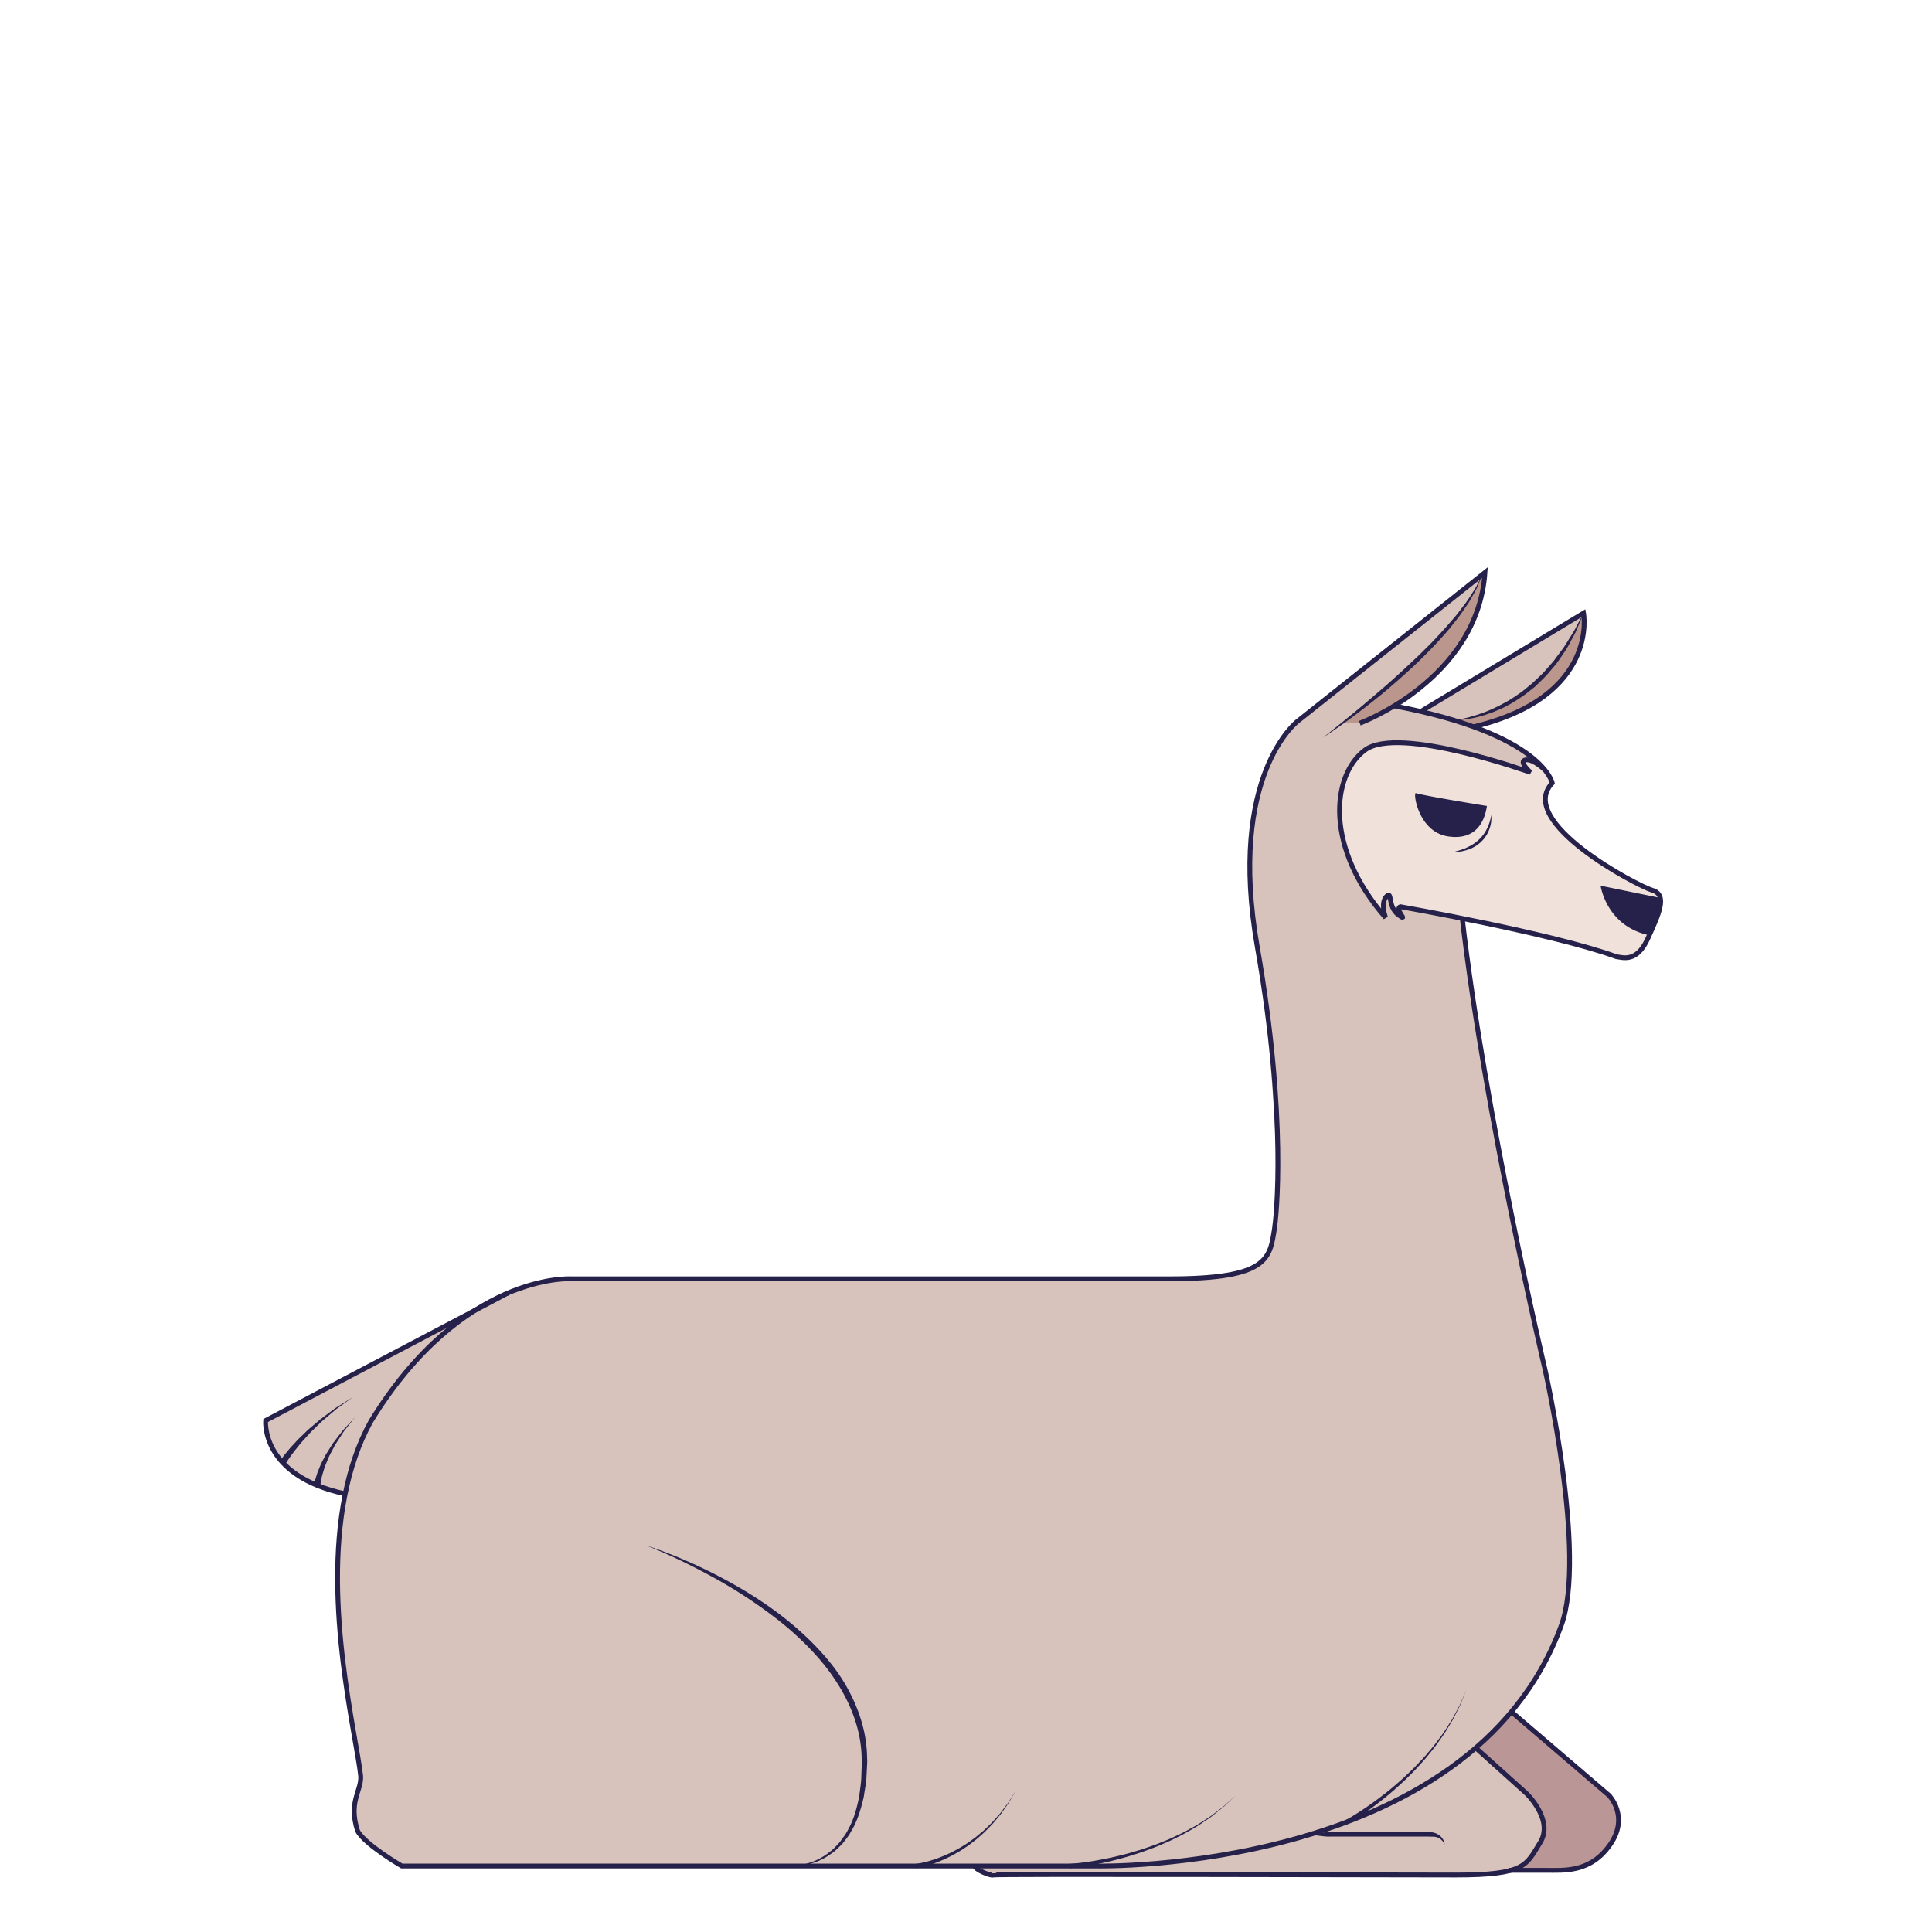 <svg width="201" height="201" viewBox="0 0 201 201" xmlns="http://www.w3.org/2000/svg"><g fill="none" fill-rule="evenodd"><path d="M157.15 178.172l10.27 8.695s2.75 3.734-1.172 6.523c-2.748 1.953-7.045 1.283-8.12 1.283-.104 0-1.569.314-2.504.32-8.79.045-49.577-.018-51.706.176-2.355.214-1.622-1.058-3.135-.95-1.513.108-56.504.025-58.427.025-.529 0-4.408-2.221-4.998-3.45-1.133-2.36.395-4.856.179-6.047-.217-1.191-3.537-21.091-1.966-27.048.478-1.817.545-2.059.165-2.18-.81-.259-7.8-1.834-8.072-7.624-.006-.136 21.017-11.387 27.447-14.072 3.008-1.255 14.784-.673 26.016-.673 11.233 0 43.215.074 45.366-.217 2.296-.311 6.009-.027 6.274-6.332.285-6.81-.66-20.376-2.59-33.147-1.135-7.505 1.764-16.187 4.848-18.31 3.164-2.18 19.21-15.252 19.21-15.252s.772 3.634-2.986 8.24c-3.48 4.264-5.927 5.46-5.927 5.46l2.518.533c.415.088 1.546-1.098 3.608-2.18 2.062-1.084 12.689-7.669 13.123-7.931.204-.123 1.475 4.44-3.795 8.286-4.884 3.564-7.427 3.338-7.166 3.425 4.209 1.403 8.524 5.232 7.77 5.977-1.978 1.951 2.58 8.024 10.975 11.207.966.367-.29 5.372-2.398 6.623-1.737 1.03-4.436-1.747-17.532-3.847-.268-.043-.012 2.07.061 2.648.497 3.937.418 2.623 1.086 7.625 1.164 8.725 7.703 37.913 8.142 41.402 1.107 8.798 4.688 21.12-4.563 30.812" fill="#D7C3BC"/><path d="M157.15 178.172l-3.425 3.507s5.02 4.513 6.448 6.787c1.428 2.273-.846 5.37-2.454 5.936h5.578s3.33.282 4.995-3.938c.851-2.324-1.212-3.947-2.351-4.923-1.14-.975-8.61-7.216-8.61-7.216" fill="#BB9696"/><path d="M151.722 74.886s9.227-1.448 12.847-10.686c.154.105 0 0 0 0s1.9 7.896-11.07 11.362l-1.777-.676m-10.253.354l-1.71-.072s12.291-9.149 14.48-15.607c.099-.08.416 10.195-12.77 15.68" fill="#BB968C"/><path d="M169.765 99.52c-.193.022-.792.224-1.963-.118-5.133-1.502-19.24-5.096-21.87-5.029-.364.01-.457.815-.663.613-.585-.572-.348-2.052-1.033-1.71-.224.111-.102 1.87-.53 1.448-4.343-4.312-4.865-10.08-3.717-13.924 1.805-6.047 11.123-3.078 15.689-1.587 1.778.58 3.34 1.005 3.012.718-.393-.344-.248-1.63 1.163-.507 2.399 1.91 1.474 2.076.936 3.462-.68 1.758 5.37 7.763 11.305 9.81 2.259.472-1.422 6.72-2.329 6.824" fill="#F0E1DB"/><path d="M147.813 74.019l16.935-10.234s1.656 8.697-11.449 11.826" stroke="#26214B" stroke-width=".5"/><path d="M151.222 74.922s.289.015.795-.03c.25-.03.56-.057.906-.125.35-.056.741-.142 1.161-.264.42-.114.867-.275 1.336-.449.46-.197.958-.386 1.43-.665.49-.245.96-.56 1.44-.877.485-.31.921-.703 1.388-1.055.419-.406.845-.807 1.24-1.223.367-.44.744-.86 1.081-1.29.317-.444.61-.883.888-1.296.264-.423.474-.847.688-1.225.215-.378.4-.729.524-1.061l.352-.842c.188-.468.297-.735.297-.735l-.378.698-.423.803c-.15.315-.367.646-.595 1.01-.232.362-.46.767-.743 1.17-.296.391-.61.802-.922 1.236-.337.414-.714.818-1.08 1.242-.392.4-.816.781-1.229 1.17-.447.35-.865.74-1.332 1.05-.461.317-.913.633-1.387.88-.459.273-.927.489-1.367.705a15.93 15.93 0 0 1-2.404.853c-.337.098-.638.15-.883.203-.495.092-.783.117-.783.117m3.473 8.93s-6.308-1.015-7.406-1.34c-.288.073.325 4.061 3.378 4.508 3.052.447 3.825-1.787 4.028-3.168m18.03 9.564l-6.203-1.27s.588 4.22 5.064 5.155c.385-.184 1.423-3.235 1.139-3.885" fill="#26214B"/><path d="M155.143 84.795s-.039.382-.226.906a4.045 4.045 0 0 1-.402.846c-.089.146-.188.29-.303.427-.102.146-.24.264-.365.394-.129.125-.278.23-.414.345l-.446.278c-.156.071-.303.148-.445.22-.145.064-.29.108-.42.158-.26.106-.492.15-.65.2l-.25.076.26-.013c.164-.024.411-.006.69-.087a4.54 4.54 0 0 0 .945-.299c.162-.084.328-.177.494-.275.152-.12.315-.232.459-.366.135-.144.281-.278.39-.44a2.87 2.87 0 0 0 .304-.478c.17-.326.271-.654.329-.938.064-.282.064-.526.068-.692 0-.168-.018-.262-.018-.262" fill="#26214B"/><path d="M160.729 80.114s-1.19-1.177-2.004-1.055c-.814.121.502 1.3.502 1.3s-13.73-4.956-17.23-2.316c-3.5 2.64-4.19 10.155 2.158 17.427 0 0-.57-1.504.081-2.194.651-.69.082 1.056 1.262 1.909s-.489-.61.203-.853c0 0 15.791 2.762 22.466 5.2.65.08 2.116.65 3.255-1.869 1.14-2.518 2.117-4.55.489-5.037-1.628-.487-14.244-7.134-10.419-11.163 0 0-.986-5.1-16.451-8.026" stroke="#26214B" stroke-width=".5"/><path d="M141.469 75.24s12.25-4.508 13.023-15.68l-19.495 15.478s-7.324 5.564-4.191 23.478 1.953 28.231 1.79 29.288c-.488 3.128-.61 5.24-10.947 5.24H59.381s-11.313-.65-20.796 14.826c-1.3 2.346-2.16 4.958-2.699 7.684-2.277 11.529 1.213 25.1 1.64 29.24.082 1.544-1.301 2.64-.325 5.687.745 1.413 4.6 3.656 4.6 3.656h72.319s38.864.807 48.308-25.027c2.686-7.347-1.71-26.723-1.71-26.723s-6.267-26.566-8.586-46.838" stroke="#26214B" stroke-width=".5"/><path d="M137.684 76.703s1.262-.804 3.066-2.14a82.18 82.18 0 0 0 3.023-2.36 84.107 84.107 0 0 0 3.305-2.902 44.262 44.262 0 0 0 1.591-1.572 34.174 34.174 0 0 0 1.48-1.583c.483-.511.897-1.052 1.297-1.56.412-.495.743-1.01 1.065-1.471.338-.451.575-.914.796-1.314l.309-.56c.09-.175.148-.35.213-.5l.38-.955-.46.917c-.075.144-.142.312-.244.479l-.344.533c-.247.38-.511.817-.86 1.253-.338.443-.684.936-1.115 1.41-.415.486-.85.998-1.331 1.503a32.91 32.91 0 0 1-1.489 1.55 46.713 46.713 0 0 1-1.6 1.54 83.006 83.006 0 0 1-3.248 2.93c-1.066.904-2.053 1.759-2.925 2.46-1.73 1.42-2.91 2.342-2.91 2.342" fill="#26214B"/><path d="M52.83 134.529l-25.193 13.26s-.538 5.742 8.278 7.624" stroke="#26214B" stroke-width=".5"/><path d="M29.683 152.335s.08-.14.227-.357c.138-.224.37-.535.643-.91.14-.186.303-.378.47-.588.166-.207.34-.43.543-.64l.604-.668c.202-.233.439-.437.659-.658l.67-.65.688-.587.647-.547c.2-.181.42-.314.606-.457l1.273-.921-1.332.838c-.196.131-.425.25-.638.42-.217.16-.447.33-.684.507l-.733.546-.718.611c-.236.21-.49.402-.71.624l-.658.637c-.218.203-.41.417-.595.618-.184.202-.364.388-.52.57-.305.368-.564.671-.73.905-.176.229-.26.357-.26.357l.548.35zm3.648 2.235s.006-.135.038-.331c.018-.2.098-.508.182-.867.116-.355.224-.782.42-1.212.092-.217.178-.447.282-.672l.35-.67c.124-.22.222-.458.368-.662.135-.21.27-.417.398-.618l.375-.58.381-.486.792-1.008-.87.944-.423.458-.423.553-.453.593c-.164.196-.282.427-.426.643l-.411.656c-.126.222-.233.45-.347.668-.237.428-.386.864-.537 1.229-.068.185-.115.363-.165.517a3.41 3.41 0 0 0-.108.414c-.057.243-.07.364-.07.364l.647.067zm33.905 6.218s.715.272 1.937.812c1.224.533 2.942 1.362 4.947 2.456a50.749 50.749 0 0 1 6.522 4.24 32.998 32.998 0 0 1 3.284 2.884c1.043 1.058 2.039 2.2 2.867 3.454.844 1.24 1.547 2.576 2.039 3.962.496 1.385.781 2.823.81 4.224.006.17.027.36.02.513l-.02.529-.035 1.041c-.018.69-.149 1.327-.213 1.97-.257 1.257-.575 2.451-1.138 3.425-.232.516-.588.921-.875 1.346-.353.366-.665.744-1.041 1.009-.71.577-1.446.93-2.077 1.129a6.615 6.615 0 0 1-1.502.328c-.356.04-.548.028-.548.028s.19.024.55.007a6.13 6.13 0 0 0 1.538-.243 6.484 6.484 0 0 0 2.186-1.057c.403-.257.744-.63 1.132-.997.318-.424.698-.846.957-1.371.616-1.001.981-2.223 1.285-3.517.088-.659.241-1.345.28-2.032.017-.344.036-.69.055-1.042l.025-.527c.01-.203-.01-.369-.014-.556-.017-1.458-.3-2.96-.801-4.405a17.988 17.988 0 0 0-2.075-4.129c-.868-1.286-1.9-2.446-2.976-3.517a33.52 33.52 0 0 0-3.37-2.903c-2.307-1.735-4.651-3.065-6.693-4.115a52.987 52.987 0 0 0-5.072-2.25c-1.25-.478-1.984-.696-1.984-.696m28.077 33.58s.876-.121 2.074-.577c.304-.105.619-.255.957-.397.326-.169.683-.32 1.025-.529.352-.191.704-.407 1.049-.646.357-.22.684-.495 1.024-.75.337-.259.641-.557.958-.83.3-.29.579-.592.857-.875.265-.297.501-.6.735-.878.241-.273.415-.573.603-.828.178-.262.359-.49.48-.719.129-.222.241-.416.335-.575l.292-.502-.31.491-.353.563c-.128.224-.316.446-.501.701-.197.247-.378.54-.628.802-.242.269-.486.562-.758.846-.285.272-.571.561-.877.838-.323.258-.632.543-.972.787-.345.239-.674.498-1.033.703-.346.222-.698.423-1.049.598-.34.193-.695.33-1.02.483-.333.128-.645.264-.943.355-1.19.406-2.004.488-2.004.489l.059.45zm15.94.002s1.217-.093 2.988-.453a36.326 36.326 0 0 0 3-.736c.543-.155 1.096-.343 1.659-.527.553-.214 1.128-.399 1.678-.642.553-.24 1.113-.461 1.638-.738a18.385 18.385 0 0 0 1.536-.812 14.95 14.95 0 0 0 1.382-.853c.426-.292.842-.549 1.185-.842l.962-.765.689-.65.598-.567-.612.553-.702.632-.978.74c-.347.284-.769.53-1.2.81-.425.29-.898.553-1.394.816-.486.28-1.01.527-1.546.771-.527.263-1.09.469-1.643.694-.551.228-1.126.399-1.68.597-.562.17-1.114.342-1.656.483a36.305 36.305 0 0 1-2.987.659c-1.765.316-2.95.377-2.95.377l.033.453zm28.725-4.475s1.067-.59 2.527-1.654a36.145 36.145 0 0 0 2.42-1.915c.429-.368.853-.769 1.289-1.169.414-.424.858-.831 1.258-1.282.402-.447.819-.88 1.18-1.35.376-.458.743-.91 1.058-1.379.332-.455.644-.901.901-1.349.265-.443.537-.849.726-1.259l.556-1.094a690.494 690.494 0 0 0 .662-1.642l-.326.756-.375.867-.58 1.08c-.197.403-.478.801-.753 1.235-.265.44-.586.877-.927 1.321-.324.457-.7.899-1.084 1.344-.37.458-.795.878-1.204 1.313-.406.437-.857.83-1.277 1.241-.442.388-.871.776-1.305 1.13a36.31 36.31 0 0 1-2.441 1.839c-1.475 1.02-2.525 1.569-2.525 1.569l.22.398z" fill="#26214B"/><path d="M153.534 181.845l5.272 4.737s2.89 2.762 1.424 5.118c-1.465 2.356-1.505 3.372-8.79 3.372-7.57 0-48.024-.122-48.145 0-.123.121-1.832-.517-1.873-.929" stroke="#26214B" stroke-width=".5"/><path d="M150.3 191.903s-.002-.058-.027-.166a1.263 1.263 0 0 0-.192-.443 1.515 1.515 0 0 0-.597-.513 2.06 2.06 0 0 0-.473-.152c-.179-.024-.343-.005-.513-.01h-10.071c-.344-.02-.658.02-.938.058l-.722.086-.63.084.63.085.722.085c.28.037.594.078.938.058h10.071c.174-.007.338.012.472.01.14-.005.272.005.395.028.244.052.442.168.58.294.283.26.355.496.355.496" fill="#26214B"/><path d="M157.241 178.09l10.152 8.695s2.157 2.194.122 5.118c-2.052 2.95-4.802 2.681-6.674 2.681h-3.91" stroke="#26214B" stroke-width=".5"/></g></svg>